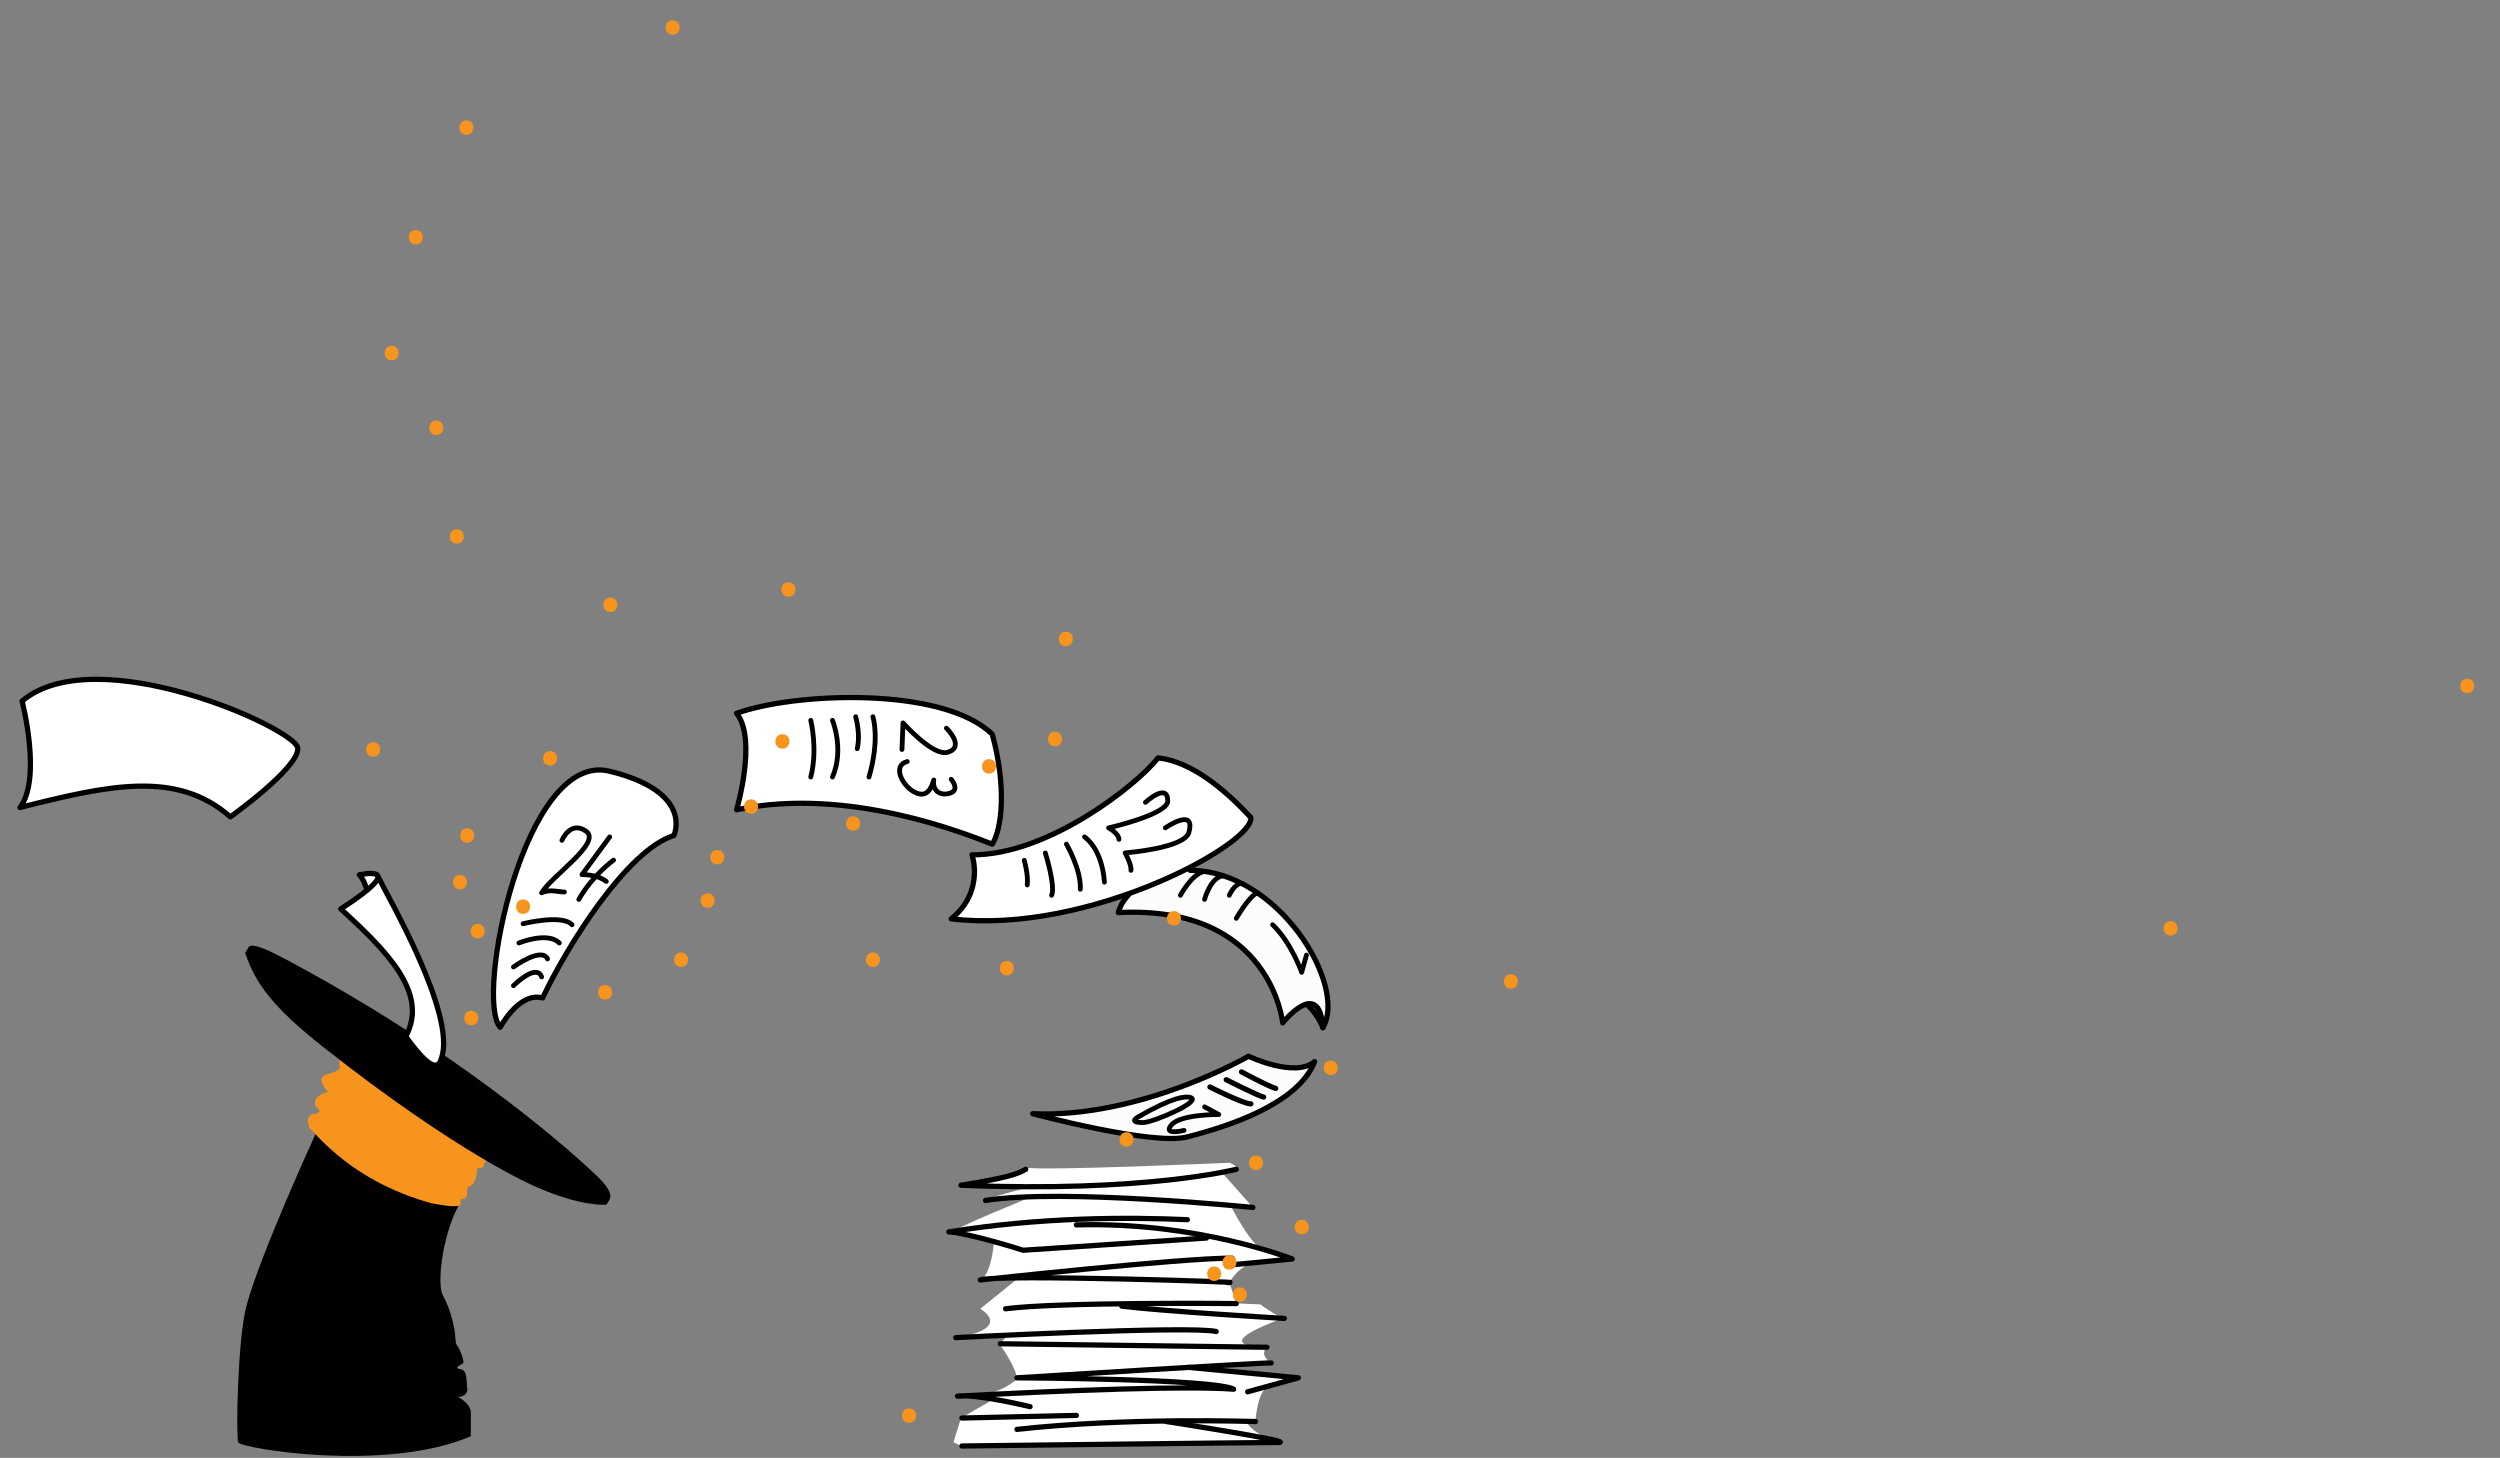 <?xml version="1.0" encoding="utf-8"?>
<!-- Generator: Adobe Illustrator 16.0.0, SVG Export Plug-In . SVG Version: 6.00 Build 0)  -->
<!DOCTYPE svg PUBLIC "-//W3C//DTD SVG 1.1//EN" "http://www.w3.org/Graphics/SVG/1.1/DTD/svg11.dtd">
<svg version="1.1" xmlns="http://www.w3.org/2000/svg" xmlns:xlink="http://www.w3.org/1999/xlink" x="0px" y="0px"
	 width="1036.448px" height="604.389px" viewBox="0 0 1036.448 604.389" enable-background="new 0 0 1036.448 604.389"
	 xml:space="preserve">
<rect x="0" y="0" width="1036.448" height="604.389" fill="#808080" stroke="none"/>
<g id="Ebene_9">
	<path fill="#020000" d="M130.885,469.983c0,0-22.893,49.874-28.649,71.138c-3.798,14.032-4.443,54.57-3.469,56.908
		c0.974,2.34,60.757,12.638,96.422-2.563c0,0,0.011-7.376,0.011-9.909s-2.729-5.262-6.236-6.821
		c2.376,1.315,5.064-1.087,4.773-2.786c-0.471-2.75,0.294-7.933-2.824-8.323c-3.118-0.39,0-1.754,0.975-2.338
		c0.974-0.585-1.364-6.237-2.339-7.406c-0.974-1.169-0.584-4.093-1.169-6.821c-0.584-2.729-1.364-7.601-4.872-14.264
		c-2.347-4.455-0.195-24.521,6.626-36.994c-1.364,0-7.016,1.56-33.911-10.524C143.942,484.016,130.885,469.983,130.885,469.983z"/>
	<path fill="#F7941E" d="M197.83,484.308c0,0-0.194,7.698-3.605,7.503c-1.169,1.364,0.487,5.263-2.631,5.263
		c-3.118,0,5.75,5.359-12.765,1.753c-28.81-7.914-43.783-23.84-50.478-31.182c0,0-2.534-5.263,1.949-5.847
		c4.482-0.585,0.584-3.119,0.584-3.119s-2.144-4.093,5.067-6.042c-1.364-1.364-4.775-5.98-0.682-7.149s6.236-2.205,5.554-3.472
		c0,0-1.049-4.817,2.433-4.737c7.575,5.929,50.429,35.752,60.697,42.846c0,0-2.364,0.364-3.493,2.722c0,0,0.097,1.462-1.267,1.462"
		/>
	<path fill="#020000" d="M252.621,497.363c0,0-0.825,1.8-1.346,2.062c0,0-10.275,1.06-29.57-7.613c0,0-30.793-12.862-87.409-57.492
		c-20.873-16.454-28.486-26.537-32.645-39.272c0.954-1.604,1.026-1.763,1.418-2.333"/>
	<path fill="#020000" d="M115.488,413.659c0,0,39.25,43.724,113.298,79.389c21.309,10.135,30.922,6.313,19.229-4.99
		c-11.694-11.305-51.658-46.528-113.633-81.609c-21.049-11.693-34.161-19.37-31.172-10.622
		C105.884,403.656,114.047,412.34,115.488,413.659z"/>
	<path d="M156.806,430.801c0,0-6.988-2.729-1.726,1.949c5.262,4.677,45.935,34.105,51.423,34.105c3.118,0-4.135-5.521-17.672-15.606
		C182.387,446.447,171.541,438.754,156.806,430.801z"/>
</g>
<g id="Ebene_4">
	<g id="Ebene_11">
		<path fill="#FFFFFF" d="M412.114,514.75c0,0-1.054,13.898-5.721,15.897c6.978-0.257,15.894-0.875,15.894-0.875l-15.894,12.83
			c0,0,13.85,7.788-9.419,11.954c17.397-0.334,19.925,0.148,19.925,0.148l-2.611,2.389l0,0c0,0,7.25,9.781,7.32,14.853
			c-2.57,1.444-7.497,7.08-23.2,6.762c6.273,0.32,12.13,2.183,12.13,2.183l-12.13,6.995l-3.12,10.005l3.12,1.588
			c0,0,127.963-2.923,131.63-1.923c-9.667-2-13.25-7.832-13.25-7.832l3.717-0.704c0,0,0.749-12.635,5.542-14.43
			s12.208-4.2,12.208-4.2l-15.718-1l-20.167-1.834l24.655-2.493c0,0-5.238-3.089-1.812-6.521c-20.843-0.486-4.509-7.562,0.991-9.818
			c1.229-0.551,3.146-1.305,6.255-2.136c-2.421-0.364-10.005-5.82-10.005-5.82l-9.919-0.419l-2.831-8.62c0,0,4.58-8.983,13.58-8.483
			s12.253-1.355,12.253-1.355s-5.081-2.479-10.665-3.173s-14.737-18.996-14.737-18.996l9.282,0.86l-12.665-14.314
			c0,0,5.779-0.246,5.782-2.229c0.169-0.815-2.831-1.981-2.831-1.981s-77.834,3.464-84.75,1.981c0,0-15.458,7.426-24.458,7.259
			c8.667,1.5,26.521,0.745,26.521,0.745s-17.765,4.619-18.46,5.659c14.971-1.46,19.567-1.698,19.567-1.698
			s-34.127,13.715-34.774,15.72"/>
	</g>
	<g id="Test_Cases_rechts">
		
			<path fill="none" stroke="#000000" stroke-width="2.174" stroke-linecap="round" stroke-linejoin="round" stroke-miterlimit="10" d="
			M398.786,599.478c0,0,120.632-1.45,130.775-1.45s-46.007-8.694-46.007-8.694"/>
		
			<path fill="none" stroke="#000000" stroke-width="2.174" stroke-linecap="round" stroke-linejoin="round" stroke-miterlimit="10" d="
			M520.505,589.333c-1.812,0-52.89-1.812-98.897,3.261"/>
		
			<line fill="none" stroke="#000000" stroke-width="2.174" stroke-linecap="round" stroke-linejoin="round" stroke-miterlimit="10" x1="398.786" y1="587.885" x2="446.241" y2="586.798"/>
		
			<path fill="none" stroke="#000000" stroke-width="2.174" stroke-linecap="round" stroke-linejoin="round" stroke-miterlimit="10" d="
			M427.042,583.176c0,0-22.461-5.435-30.068-4.348c46.37-2.536,95.637-4.347,114.475-2.898c-7.97-4.347-89.84-4.709-89.84-4.709
			s104.331-6.521,105.418-6.159"/>
		
			<polyline fill="none" stroke="#000000" stroke-width="2.174" stroke-linecap="round" stroke-linejoin="round" stroke-miterlimit="10" points="
			492.61,566.875 538.255,571.221 517.245,577.017 		"/>
		
			<line fill="none" stroke="#000000" stroke-width="2.174" stroke-linecap="round" stroke-linejoin="round" stroke-miterlimit="10" x1="525.214" y1="558.542" x2="414.725" y2="557.093"/>
		
			<path fill="none" stroke="#000000" stroke-width="2.174" stroke-linecap="round" stroke-linejoin="round" stroke-miterlimit="10" d="
			M396.25,554.556c0,0,97.086-5.07,107.954-2.535"/>
		
			<path fill="none" stroke="#000000" stroke-width="2.174" stroke-linecap="round" stroke-linejoin="round" stroke-miterlimit="10" d="
			M532.459,546.587c0,0-49.629-2.898-67.38-5.072"/>
		
			<path fill="none" stroke="#000000" stroke-width="2.174" stroke-linecap="round" stroke-linejoin="round" stroke-miterlimit="10" d="
			M512.535,540.428c0,0-73.901-0.725-95.637,2.174"/>
		
			<path fill="none" stroke="#000000" stroke-width="2.174" stroke-linecap="round" stroke-linejoin="round" stroke-miterlimit="10" d="
			M508.912,531.734c14.128,0-95.999-3.623-102.519-1.087c0,0,82.595-9.056,104.331-9.056"/>
		
			<path fill="none" stroke="#000000" stroke-width="2.174" stroke-linecap="round" stroke-linejoin="round" stroke-miterlimit="10" d="
			M508.912,524.49c1.087,0,26.808-2.536,26.808-2.536s-39.124-15.578-89.479-14.129"/>
		
			<path fill="none" stroke="#000000" stroke-width="2.174" stroke-linecap="round" stroke-linejoin="round" stroke-miterlimit="10" d="
			M500.218,513.259l-76.074,5.071c0,0-21.018-6.792-30.792-7.607c38.037-6.158,73.901-6.158,98.897-5.071"/>
		
			<path fill="none" stroke="#000000" stroke-width="2.174" stroke-linecap="round" stroke-linejoin="round" stroke-miterlimit="10" d="
			M519.418,500.581c0,0-78.972-7.971-110.852-2.898"/>
		
			<path fill="none" stroke="#000000" stroke-width="2.174" stroke-linecap="round" stroke-linejoin="round" stroke-miterlimit="10" d="
			M512.535,484.764c0,0-37.997,9.792-114.127,6.602c18.491-2.981,23.2-4.477,26.838-6.602"/>
		
			<path fill="#FCFCFC" stroke="#000000" stroke-width="2.174" stroke-linecap="round" stroke-linejoin="round" stroke-miterlimit="10" d="
			M428.128,461.722c44.833,2,89.493-23.833,89.493-23.833s19.083,9.167,27.412,2.246c-6.917,17.5-35.534,26.763-52.599,31.141
			C478.621,475.234,428.128,461.722,428.128,461.722"/>
		
			<path fill="#FCFCFC" stroke="#000000" stroke-width="2.174" stroke-linecap="round" stroke-linejoin="round" stroke-miterlimit="10" d="
			M501.621,450.639c0,0,13.614,6.958,16.95,7"/>
		
			<path fill="#FCFCFC" stroke="#000000" stroke-width="2.174" stroke-linecap="round" stroke-linejoin="round" stroke-miterlimit="10" d="
			M508.371,447.639c0,0,14,7.08,15.5,7.165"/>
		
			<path fill="#FCFCFC" stroke="#000000" stroke-width="2.174" stroke-linecap="round" stroke-linejoin="round" stroke-miterlimit="10" d="
			M514.709,444.389c0,0,10.912,5.914,14.162,6.832"/>
	</g>
	<g id="Test_Cases_links">
		
			<path fill="#FFFFFF" stroke="#000000" stroke-width="2.174" stroke-linecap="round" stroke-linejoin="round" stroke-miterlimit="10" d="
			M9.146,290.656c0,0,8.345,32.001-0.849,44.117c36.802-9.282,65.07-15.597,87.198,3.88c0,0,28.533-20.376,27.95-28.466
			C122.861,302.099,39.878,264.737,9.146,290.656z"/>
		
			<path fill="#FFFFFF" stroke="#000000" stroke-width="2.174" stroke-linecap="round" stroke-linejoin="round" stroke-miterlimit="10" d="
			M156.513,362.984c3.713,7.854,32.907,57.511,26.487,75.795c-1.328,4.821-5.04,4.49-14.781-9.097
			c9.909-18.243-8.725-36.103-26.925-52.872c29.445-19.03,7.696-14.13,7.696-14.13s1.862,1.738,3.165,6.419"/>
		
			<path fill="#FFFFFF" stroke="#000000" stroke-width="2.174" stroke-linecap="round" stroke-linejoin="round" stroke-miterlimit="10" d="
			M207.371,425.891c0,0,7.823-14.836,17.578-12.169c10.422-22,35.088-61.333,54.422-67.333c0,0,8.667-18-26.667-26.667
			S196.747,414.043,207.371,425.891z"/>
		
			<path fill="#FFFFFF" stroke="#000000" stroke-width="2.174" stroke-linecap="round" stroke-linejoin="round" stroke-miterlimit="10" d="
			M305.371,335.722c0,0,8.667-29.333,0-40c24-8.667,85.333-11.333,106,8.667c6,22,4,39.172,0,45.586
			C402.038,346.389,352.038,325.722,305.371,335.722z"/>
		
			<path fill="#FCFCFC" stroke="#000000" stroke-width="2.174" stroke-linecap="round" stroke-linejoin="round" stroke-miterlimit="10" d="
			M493.415,360.837c36.623,0,65.363,47.885,55.018,65.218c-1.395-21.164-16.663-1.999-16.663-1.999s-4.722-49.039-68.146-45.706
			c1.081-3.961,2.914-5.802,4.735-7.997"/>
		
			<path fill="none" stroke="#000000" stroke-width="2.174" stroke-linecap="round" stroke-linejoin="round" stroke-miterlimit="10" d="
			M541.633,416.292c0,0,4.572,3.859,6.8,9.764"/>
		
			<path fill="#FFFFFF" stroke="#000000" stroke-width="2.174" stroke-linecap="round" stroke-linejoin="round" stroke-miterlimit="10" d="
			M402.974,354.389c0,0,5.378,15.21-8.622,26.543c56.875,6.79,126.026-31.376,124.184-42.043
			c-10.509-11.333-24.441-23.201-38.441-24.684C471.428,325.389,434.388,354.642,402.974,354.389z"/>
	</g>
	<g id="Sparcles">
		<g>
			<g>
				<path fill="#F7941E" d="M250.871,414.389c3.869,0,3.869-6,0-6S247.002,414.389,250.871,414.389L250.871,414.389z"/>
			</g>
		</g>
		<g>
			<g>
				<path fill="#F7941E" d="M216.871,378.889c3.869,0,3.869-6,0-6S213.002,378.889,216.871,378.889L216.871,378.889z"/>
			</g>
		</g>
		<g>
			<g>
				<path fill="#F7941E" d="M282.371,400.889c3.869,0,3.869-6,0-6S278.502,400.889,282.371,400.889L282.371,400.889z"/>
			</g>
		</g>
		<g>
			<g>
				<path fill="#F7941E" d="M376.871,589.889c3.869,0,3.869-6,0-6S373.002,589.889,376.871,589.889L376.871,589.889z"/>
			</g>
		</g>
		<g>
			<g>
				<path fill="#F7941E" d="M361.871,400.889c3.869,0,3.869-6,0-6S358.002,400.889,361.871,400.889L361.871,400.889z"/>
			</g>
		</g>
		<g>
			<g>
				<path fill="#F7941E" d="M293.371,376.389c3.869,0,3.869-6,0-6S289.502,376.389,293.371,376.389L293.371,376.389z"/>
			</g>
		</g>
		<g>
			<g>
				<path fill="#F7941E" d="M297.371,358.389c3.869,0,3.869-6,0-6S293.502,358.389,297.371,358.389L297.371,358.389z"/>
			</g>
		</g>
		<g>
			<g>
				<path fill="#F7941E" d="M311.371,337.389c3.869,0,3.869-6,0-6S307.502,337.389,311.371,337.389L311.371,337.389z"/>
			</g>
		</g>
		<g>
			<g>
				<path fill="#F7941E" d="M324.371,310.389c3.869,0,3.869-6,0-6S320.502,310.389,324.371,310.389L324.371,310.389z"/>
			</g>
		</g>
		<g>
			<g>
				<path fill="#F7941E" d="M195.371,425.056c3.869,0,3.869-6,0-6S191.502,425.056,195.371,425.056L195.371,425.056z"/>
			</g>
		</g>
		<g>
			<g>
				<path fill="#F7941E" d="M198.038,389.056c3.869,0,3.869-6,0-6S194.169,389.056,198.038,389.056L198.038,389.056z"/>
			</g>
		</g>
		<g>
			<g>
				<path fill="#F7941E" d="M193.705,349.389c3.869,0,3.869-6,0-6S189.835,349.389,193.705,349.389L193.705,349.389z"/>
			</g>
		</g>
		<g>
			<g>
				<path fill="#F7941E" d="M228.038,317.389c3.869,0,3.869-6,0-6S224.169,317.389,228.038,317.389L228.038,317.389z"/>
			</g>
		</g>
		<g>
			<g>
				<path fill="#F7941E" d="M190.705,368.723c3.869,0,3.869-6,0-6S186.835,368.723,190.705,368.723L190.705,368.723z"/>
			</g>
		</g>
		<g>
			<g>
				<path fill="#F7941E" d="M353.705,344.389c3.869,0,3.869-6,0-6S349.835,344.389,353.705,344.389L353.705,344.389z"/>
			</g>
		</g>
		<g>
			<g>
				<path fill="#F7941E" d="M410.038,320.723c3.869,0,3.869-6,0-6S406.168,320.723,410.038,320.723L410.038,320.723z"/>
			</g>
		</g>
		<g>
			<g>
				<path fill="#F7941E" d="M437.371,309.389c3.869,0,3.869-6,0-6S433.502,309.389,437.371,309.389L437.371,309.389z"/>
			</g>
		</g>
		<g>
			<g>
				<path fill="#F7941E" d="M154.705,313.723c3.869,0,3.869-6,0-6S150.835,313.723,154.705,313.723L154.705,313.723z"/>
			</g>
		</g>
		<g>
			<g>
				<path fill="#F7941E" d="M253.038,253.723c3.869,0,3.869-6,0-6S249.169,253.723,253.038,253.723L253.038,253.723z"/>
			</g>
		</g>
		<g>
			<g>
				<path fill="#F7941E" d="M486.705,383.723c3.869,0,3.869-6,0-6S482.835,383.723,486.705,383.723L486.705,383.723z"/>
			</g>
		</g>
		<g>
			<g>
				<path fill="#F7941E" d="M551.705,445.722c3.869,0,3.869-6,0-6S547.835,445.722,551.705,445.722L551.705,445.722z"/>
			</g>
		</g>
		<g>
			<g>
				<path fill="#F7941E" d="M467.038,475.389c3.869,0,3.869-6,0-6S463.168,475.389,467.038,475.389L467.038,475.389z"/>
			</g>
		</g>
		<g>
			<g>
				<path fill="#F7941E" d="M520.705,485.056c3.869,0,3.869-6,0-6S516.835,485.056,520.705,485.056L520.705,485.056z"/>
			</g>
		</g>
		<g>
			<g>
				<path fill="#F7941E" d="M539.705,511.722c3.869,0,3.869-6,0-6S535.835,511.722,539.705,511.722L539.705,511.722z"/>
			</g>
		</g>
		<g>
			<g>
				<path fill="#F7941E" d="M503.371,531.056c3.869,0,3.869-6,0-6S499.502,531.056,503.371,531.056L503.371,531.056z"/>
			</g>
		</g>
		<g>
			<g>
				<path fill="#F7941E" d="M509.705,526.389c3.869,0,3.869-6,0-6S505.835,526.389,509.705,526.389L509.705,526.389z"/>
			</g>
		</g>
		<g>
			<g>
				<path fill="#F7941E" d="M514.038,539.722c3.869,0,3.869-6,0-6S510.168,539.722,514.038,539.722L514.038,539.722z"/>
			</g>
		</g>
		<g>
			<g>
				<path fill="#F7941E" d="M189.371,225.389c3.869,0,3.869-6,0-6S185.502,225.389,189.371,225.389L189.371,225.389z"/>
			</g>
		</g>
		<g>
			<g>
				<path fill="#F7941E" d="M180.871,180.389c3.869,0,3.869-6,0-6S177.002,180.389,180.871,180.389L180.871,180.389z"/>
			</g>
		</g>
		<g>
			<g>
				<path fill="#F7941E" d="M162.371,149.389c3.869,0,3.869-6,0-6S158.502,149.389,162.371,149.389L162.371,149.389z"/>
			</g>
		</g>
		<g>
			<g>
				<path fill="#F7941E" d="M326.871,247.389c3.869,0,3.869-6,0-6S323.002,247.389,326.871,247.389L326.871,247.389z"/>
			</g>
		</g>
		<g>
			<g>
				<path fill="#F7941E" d="M441.871,267.889c3.869,0,3.869-6,0-6S438.002,267.889,441.871,267.889L441.871,267.889z"/>
			</g>
		</g>
		<g>
			<g>
				<path fill="#F7941E" d="M417.371,404.389c3.869,0,3.869-6,0-6S413.502,404.389,417.371,404.389L417.371,404.389z"/>
			</g>
		</g>
		<g>
			<g>
				<path fill="#F7941E" d="M626.371,409.889c3.869,0,3.869-6,0-6S622.502,409.889,626.371,409.889L626.371,409.889z"/>
			</g>
		</g>
		<g>
			<g>
				<path fill="#F7941E" d="M172.371,101.389c3.869,0,3.869-6,0-6S168.502,101.389,172.371,101.389L172.371,101.389z"/>
			</g>
		</g>
		<g>
			<g>
				<path fill="#F7941E" d="M193.371,55.889c3.869,0,3.869-6,0-6S189.502,55.889,193.371,55.889L193.371,55.889z"/>
			</g>
		</g>
		<g>
			<g>
				<path fill="#F7941E" d="M278.871,14.389c3.869,0,3.869-6,0-6S275.002,14.389,278.871,14.389L278.871,14.389z"/>
			</g>
		</g>
		<g>
			<g>
				<path fill="#F7941E" d="M899.871,387.889c3.869,0,3.869-6,0-6S896.002,387.889,899.871,387.889L899.871,387.889z"/>
			</g>
		</g>
		<g>
			<g>
				<path fill="#F7941E" d="M1022.871,287.389c3.869,0,3.869-6,0-6S1019.002,287.389,1022.871,287.389L1022.871,287.389z"/>
			</g>
		</g>
	</g>
	<g id="Ebene_8">
		<path fill="none" stroke="#000000" stroke-width="2" stroke-linecap="round" stroke-linejoin="round" stroke-miterlimit="10" d="
			M232.958,348.394c0,0,3.531-8.461,10.059-3.75c6.528,4.711-14.174,18.382-18.48,25.49c3.593-1.648,6.834-0.288,9.453-0.332"/>
		<path fill="none" stroke="#000000" stroke-width="2" stroke-linecap="round" stroke-linejoin="round" stroke-miterlimit="10" d="
			M252.762,346.965l-11.488,15.65c0,0,6.106-0.267,10.069,2.8"/>
		<path fill="none" stroke="#000000" stroke-width="2" stroke-linecap="round" stroke-linejoin="round" stroke-miterlimit="10" d="
			M254.355,356.598c0,0-8.624,6.177-14.39,16.269"/>
		<path fill="none" stroke="#000000" stroke-width="2" stroke-linecap="round" stroke-linejoin="round" stroke-miterlimit="10" d="
			M216.871,382.945c0,0,16.25-4.056,20.25,0.444"/>
		<path fill="none" stroke="#000000" stroke-width="2" stroke-linecap="round" stroke-linejoin="round" stroke-miterlimit="10" d="
			M215.121,390.933c0,0,11.875-4.877,16.75,0"/>
		<path fill="none" stroke="#000000" stroke-width="2" stroke-linecap="round" stroke-linejoin="round" stroke-miterlimit="10" d="
			M212.871,400.889c0,0,11.666-8.5,14.125-3.333"/>
		<path fill="none" stroke="#000000" stroke-width="2" stroke-linecap="round" stroke-linejoin="round" stroke-miterlimit="10" d="
			M212.871,408.639c0,0,9.5-9.5,11.666-3.646"/>
		<path fill="none" stroke="#000000" stroke-width="2" stroke-linecap="round" stroke-linejoin="round" stroke-miterlimit="10" d="
			M392.371,301.889c0,0,8,7.75,0.5,10c-6.082,1.825-18.5-12.19-18.5-12.19l-0.435,11.024"/>
		<path fill="none" stroke="#000000" stroke-width="2" stroke-linecap="round" stroke-linejoin="round" stroke-miterlimit="10" d="
			M394.352,323.081c0,0,3.5,4.059,0,5.559s-7.98,0-7.23-5.25c-1,3.25-2.75,7.75-8,5s-9.25-11.083-3-12.667"/>
		<path fill="none" stroke="#000000" stroke-width="2" stroke-linecap="round" stroke-linejoin="round" stroke-miterlimit="10" d="
			M361.871,297.139c0,0,3.037,9-1.606,25"/>
		<path fill="none" stroke="#000000" stroke-width="2" stroke-linecap="round" stroke-linejoin="round" stroke-miterlimit="10" d="
			M354.739,297.139c0,0,2.132,7.375,0.632,13.25"/>
		<path fill="none" stroke="#000000" stroke-width="2" stroke-linecap="round" stroke-linejoin="round" stroke-miterlimit="10" d="
			M345.121,298.639c0,0,5,12.083,0,23.5"/>
		<path fill="none" stroke="#000000" stroke-width="2" stroke-linecap="round" stroke-linejoin="round" stroke-miterlimit="10" d="
			M336.121,298.639c0,0,3,11.94,0,23.5"/>
		<path fill="none" stroke="#000000" stroke-width="2" stroke-linecap="round" stroke-linejoin="round" stroke-miterlimit="10" d="
			M474.871,332.639c0,0,9.286-8.5,9.251-0.559c-0.024,5.605-24.501,11.137-24.501,11.137s4.261,2.339,4.261,4.754"/>
		<path fill="none" stroke="#000000" stroke-width="2" stroke-linecap="round" stroke-linejoin="round" stroke-miterlimit="10" d="
			M483.121,343.217c0,0,12.75-8.828,9.75,1.922c-1.834,6.572-26.417,8.457-26.417,8.457s2.708,4.844,2.417,7.241"/>
		<path fill="none" stroke="#000000" stroke-width="2" stroke-linecap="round" stroke-linejoin="round" stroke-miterlimit="10" d="
			M449.621,346.965c0,0,7.25,4.591,8.25,18.758"/>
		<path fill="none" stroke="#000000" stroke-width="2" stroke-linecap="round" stroke-linejoin="round" stroke-miterlimit="10" d="
			M442.121,349.975c0,0,6.185,10.647,5.75,18.665"/>
		<path fill="none" stroke="#000000" stroke-width="2" stroke-linecap="round" stroke-linejoin="round" stroke-miterlimit="10" d="
			M433.371,353.639c0,0,4.34,13.781,2.59,17.531"/>
		<path fill="none" stroke="#000000" stroke-width="2" stroke-linecap="round" stroke-linejoin="round" stroke-miterlimit="10" d="
			M424.621,356.675c0,0,1.75,5.99,1.25,10.214"/>
		<path fill="none" stroke="#000000" stroke-width="2" stroke-linecap="round" stroke-linejoin="round" stroke-miterlimit="10" d="
			M489.371,371.17c0,0,4.784-9.024,10.017-9.902"/>
		<path fill="none" stroke="#000000" stroke-width="2" stroke-linecap="round" stroke-linejoin="round" stroke-miterlimit="10" d="
			M499.388,372.867c0,0,2.429-9.152,7.706-9.815"/>
		<path fill="none" stroke="#000000" stroke-width="2" stroke-linecap="round" stroke-linejoin="round" stroke-miterlimit="10" d="
			M509.621,371.17c0,0,2.176-4.872,5.088-4.951"/>
		<path fill="none" stroke="#000000" stroke-width="2" stroke-linecap="round" stroke-linejoin="round" stroke-miterlimit="10" d="
			M512.535,380.723c0,0,5.4-9.345,8.743-10.589"/>
		<path fill="none" stroke="#000000" stroke-width="2" stroke-linecap="round" stroke-linejoin="round" stroke-miterlimit="10" d="
			M541.633,395.959l-1.988,7.127c0,0-4.274-12.281-12.024-19.698"/>
		<path fill="none" stroke="#000000" stroke-width="2" stroke-linecap="round" stroke-linejoin="round" stroke-miterlimit="10" d="
			M490.871,468.639c0,0-8.999,2.25-5.25-2.25s19.662-4.336,19.662-4.336l-5.895-3.164"/>
		<path fill="none" stroke="#000000" stroke-width="2" stroke-linecap="round" stroke-linejoin="round" stroke-miterlimit="10" d="
			M471.871,463.045c0,0-4.5,2.354,2,2.344c4.257-0.007,25.255-9.109,19.457-10.443C491.452,454.514,486.58,454.545,471.871,463.045z
			"/>
	</g>
</g>
</svg>
